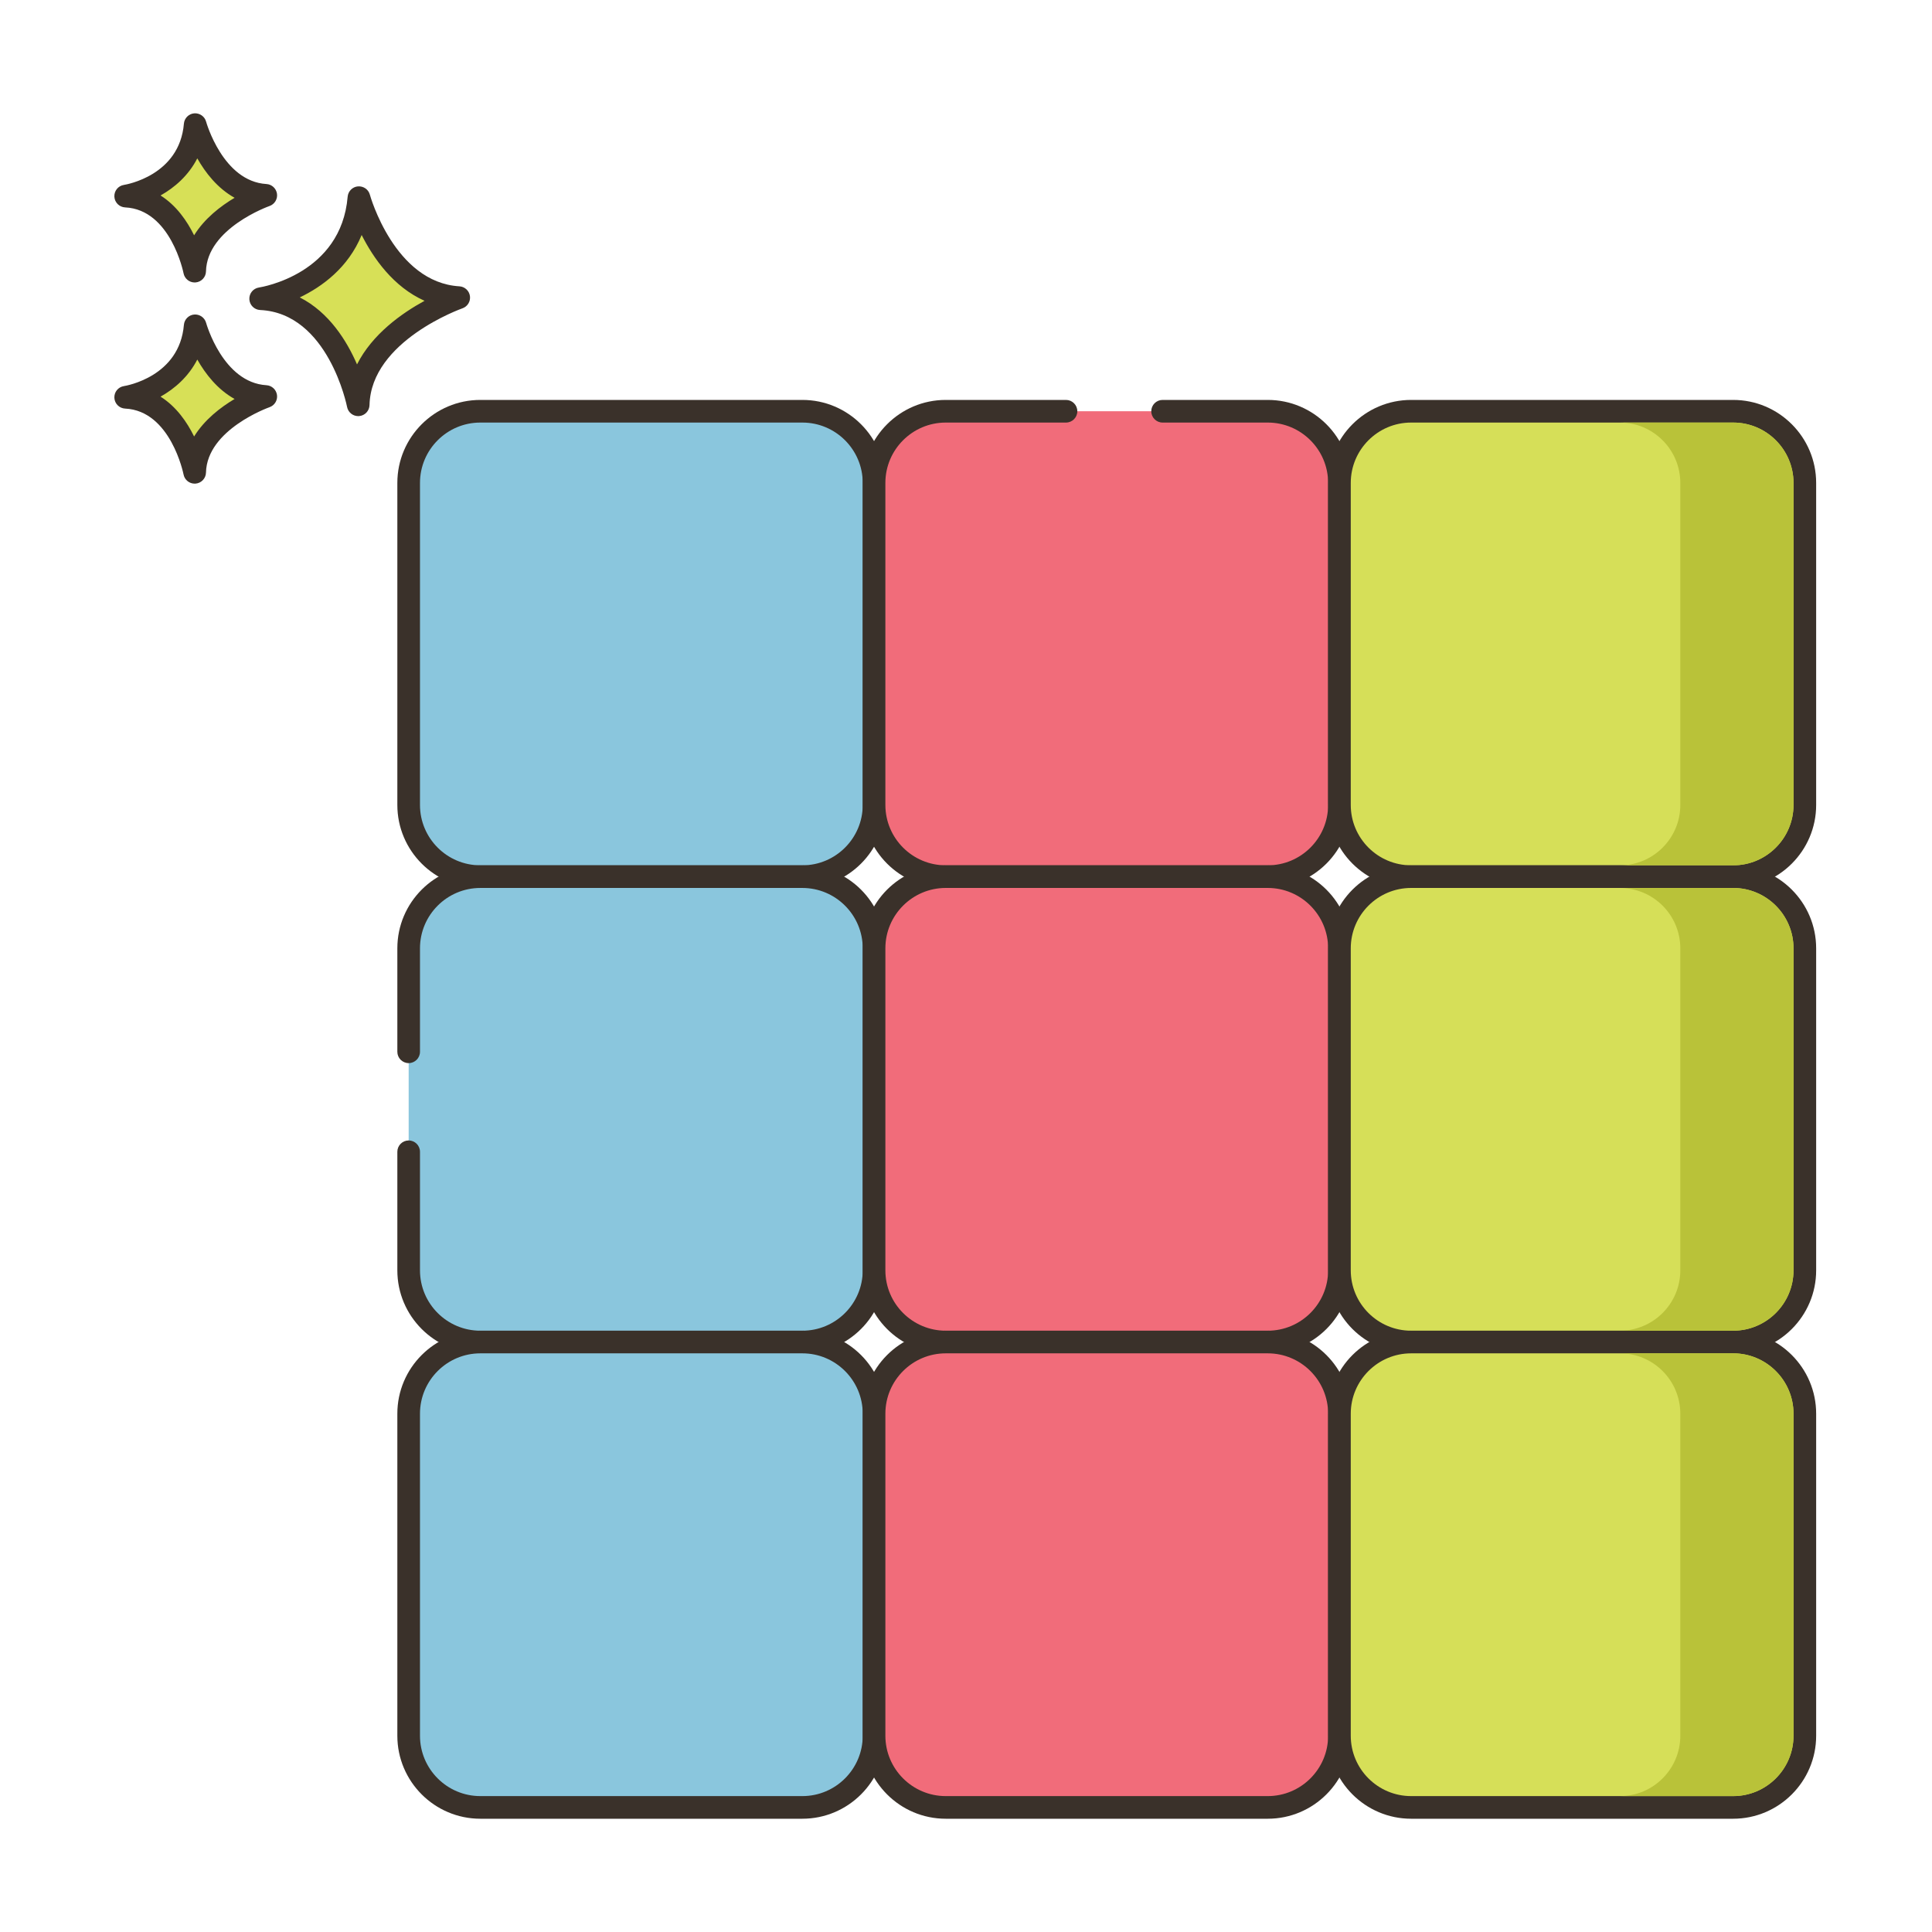 <?xml version="1.0" encoding="utf-8"?>
<!-- Generator: Adobe Illustrator 22.0.1, SVG Export Plug-In . SVG Version: 6.00 Build 0)  -->
<svg version="1.1" id="Layer_1" xmlns="http://www.w3.org/2000/svg" xmlns:xlink="http://www.w3.org/1999/xlink" x="0px" y="0px"
	 viewBox="0 0 256 256" style="enable-background:new 0 0 256 256;" xml:space="preserve">
<style type="text/css">
	.st0{fill:#3A312A;}
	.st1{fill:#F16C7A;}
	.st2{fill:#D7E057;}
	.st3{fill:#F8E4C8;}
	.st4{fill:#89C4DB;}
	.st5{fill-rule:evenodd;clip-rule:evenodd;fill:#F8E4C8;}
	.st6{fill:#87796F;}
	.st7{fill:#D4DB56;}
	.st8{fill:#F59689;}
	.st9{fill:#6CA6BE;}
	.st10{fill:#695B51;}
	.st11{fill:#F7E3C7;}
	.st12{fill:#8AC6DD;}
	.st13{fill:#6CA8BF;}
	.st14{fill:#D6DF58;}
	.st15{fill:#FAE6CA;}
	.st16{fill:#EF6D7A;}
	.st17{fill:#DDC9AC;}
	.st18{fill:#D24E5C;}
	.st19{fill:#6A5C52;}
	.st20{fill:#B9C239;}
	.st21{fill:#FCE8CB;}
	.st22{fill:#DECAAD;}
	.st23{fill:#D5DE58;}
	.st24{fill:#8AC5DC;}
	.st25{fill:#D34E5C;}
	.st26{fill:#ED6E7A;}
	.st27{fill:#B8C136;}
</style>
<g>
	<g>
		<g>
			<path class="st12" d="M106.318,54.492H63.649c-5.246,0-9.499,4.253-9.499,9.499v42.669c0,5.246,4.253,9.499,9.499,9.499h42.669
				c5.246,0,9.499-4.253,9.499-9.499V63.991C115.817,58.745,111.564,54.492,106.318,54.492z"/>
		</g>
	</g>
	<g>
		<g>
			<path class="st0" d="M106.318,52.992h-42.67c-6.064,0-10.998,4.934-10.998,10.999v42.669c0,6.064,4.934,10.999,10.998,10.999
				h42.67c6.064,0,10.999-4.934,10.999-10.999V63.991C117.317,57.926,112.383,52.992,106.318,52.992z M114.317,106.66
				c0,4.411-3.588,7.999-7.999,7.999h-42.67c-4.41,0-7.998-3.588-7.998-7.999V63.991c0-4.411,3.588-7.999,7.998-7.999h42.67
				c4.411,0,7.999,3.588,7.999,7.999V106.66z"/>
		</g>
	</g>
	<g>
		<g>
			<path class="st1" d="M167.985,54.492h-42.669c-5.246,0-9.499,4.253-9.499,9.499v42.669c0,5.246,4.253,9.499,9.499,9.499h42.669
				c5.246,0,9.499-4.253,9.499-9.499V63.99C177.484,58.745,173.231,54.492,167.985,54.492z"/>
		</g>
	</g>
	<g>
		<g>
			<path class="st0" d="M167.984,52.992h-13.934c-0.828,0-1.5,0.671-1.5,1.5s0.672,1.5,1.5,1.5h13.934
				c4.411,0,7.999,3.588,7.999,7.998v42.67c0,4.411-3.588,7.999-7.999,7.999h-42.669c-4.41,0-7.998-3.588-7.998-7.999V63.99
				c0-4.41,3.588-7.998,7.998-7.998h15.935c0.828,0,1.5-0.671,1.5-1.5s-0.672-1.5-1.5-1.5h-15.935
				c-6.064,0-10.998,4.934-10.998,10.998v42.67c0,6.064,4.934,10.999,10.998,10.999h42.669c6.064,0,10.999-4.934,10.999-10.999
				V63.99C178.983,57.926,174.049,52.992,167.984,52.992z"/>
		</g>
	</g>
	<g>
		<g>
			<path class="st14" d="M229.651,54.492h-42.669c-5.246,0-9.499,4.253-9.499,9.499v42.669c0,5.246,4.253,9.499,9.499,9.499h42.669
				c5.246,0,9.499-4.253,9.499-9.499V63.991C239.15,58.745,234.897,54.492,229.651,54.492z"/>
		</g>
	</g>
	<g>
		<g>
			<path class="st0" d="M229.651,52.992h-42.669c-6.064,0-10.999,4.934-10.999,10.999v42.669c0,6.064,4.935,10.999,10.999,10.999
				h42.669c6.064,0,10.999-4.934,10.999-10.999V63.991C240.65,57.926,235.716,52.992,229.651,52.992z M237.65,106.66
				c0,4.411-3.588,7.999-7.999,7.999h-42.669c-4.411,0-7.999-3.588-7.999-7.999V63.991c0-4.411,3.588-7.999,7.999-7.999h42.669
				c4.411,0,7.999,3.588,7.999,7.999V106.66z"/>
		</g>
	</g>
	<g>
		<g>
			<path class="st12" d="M106.318,116.159H63.649c-5.246,0-9.499,4.253-9.499,9.499v42.669c0,5.246,4.253,9.499,9.499,9.499h42.669
				c5.246,0,9.499-4.253,9.499-9.499v-42.669C115.817,120.411,111.564,116.159,106.318,116.159z"/>
		</g>
	</g>
	<g>
		<g>
			<path class="st0" d="M106.318,114.659h-42.67c-6.064,0-10.998,4.934-10.998,10.999v13.709c0,0.828,0.672,1.5,1.5,1.5
				c0.828,0,1.5-0.672,1.5-1.5v-13.709c0-4.411,3.588-7.999,7.998-7.999h42.67c4.411,0,7.999,3.588,7.999,7.999v42.668
				c0,4.411-3.588,7.999-7.999,7.999h-42.67c-4.41,0-7.998-3.588-7.998-7.999v-15.71c0-0.828-0.672-1.5-1.5-1.5
				c-0.828,0-1.5,0.672-1.5,1.5v15.71c0,6.064,4.934,10.999,10.998,10.999h42.67c6.064,0,10.999-4.935,10.999-10.999v-42.668
				C117.317,119.593,112.383,114.659,106.318,114.659z"/>
		</g>
	</g>
	<g>
		<g>
			<path class="st1" d="M167.985,116.159h-42.669c-5.246,0-9.499,4.253-9.499,9.499v42.669c0,5.246,4.253,9.499,9.499,9.499h42.669
				c5.246,0,9.499-4.253,9.499-9.499v-42.669C177.484,120.411,173.231,116.159,167.985,116.159z"/>
		</g>
	</g>
	<g>
		<g>
			<path class="st0" d="M167.984,114.659h-42.669c-6.064,0-10.998,4.934-10.998,10.999v42.669c0,6.064,4.934,10.999,10.998,10.999
				h42.669c6.064,0,10.999-4.935,10.999-10.999v-42.669C178.983,119.593,174.049,114.659,167.984,114.659z M175.983,168.326
				c0,4.411-3.588,7.999-7.999,7.999h-42.669c-4.41,0-7.998-3.588-7.998-7.999v-42.669c0-4.411,3.588-7.999,7.998-7.999h42.669
				c4.411,0,7.999,3.588,7.999,7.999V168.326z"/>
		</g>
	</g>
	<g>
		<g>
			<path class="st14" d="M229.651,116.159h-42.669c-5.246,0-9.499,4.253-9.499,9.499v42.669c0,5.246,4.253,9.499,9.499,9.499h42.669
				c5.246,0,9.499-4.253,9.499-9.499v-42.669C239.15,120.411,234.897,116.159,229.651,116.159z"/>
		</g>
	</g>
	<g>
		<g>
			<path class="st0" d="M229.651,114.659h-42.669c-6.064,0-10.999,4.934-10.999,10.999v42.669c0,6.064,4.935,10.999,10.999,10.999
				h42.669c6.064,0,10.999-4.935,10.999-10.999v-42.669C240.65,119.593,235.716,114.659,229.651,114.659z M237.65,168.326
				c0,4.411-3.588,7.999-7.999,7.999h-42.669c-4.411,0-7.999-3.588-7.999-7.999v-42.669c0-4.411,3.588-7.999,7.999-7.999h42.669
				c4.411,0,7.999,3.588,7.999,7.999V168.326z"/>
		</g>
	</g>
	<g>
		<g>
			<path class="st12" d="M106.318,177.825H63.649c-5.246,0-9.499,4.253-9.499,9.499v42.669c0,5.246,4.253,9.499,9.499,9.499h42.669
				c5.246,0,9.499-4.253,9.499-9.499v-42.669C115.817,182.078,111.564,177.825,106.318,177.825z"/>
		</g>
	</g>
	<g>
		<g>
			<path class="st0" d="M106.318,176.325h-42.67c-6.064,0-10.998,4.935-10.998,10.999v42.669c0,6.064,4.934,10.999,10.998,10.999
				h42.67c6.064,0,10.999-4.935,10.999-10.999v-42.669C117.317,181.26,112.383,176.325,106.318,176.325z M114.317,229.993
				c0,4.411-3.588,7.999-7.999,7.999h-42.67c-4.41,0-7.998-3.588-7.998-7.999v-42.669c0-4.411,3.588-7.999,7.998-7.999h42.67
				c4.411,0,7.999,3.588,7.999,7.999V229.993z"/>
		</g>
	</g>
	<g>
		<g>
			<path class="st1" d="M167.985,177.825h-42.669c-5.246,0-9.499,4.253-9.499,9.499v42.669c0,5.246,4.253,9.499,9.499,9.499h42.669
				c5.246,0,9.499-4.253,9.499-9.499v-42.669C177.484,182.078,173.231,177.825,167.985,177.825z"/>
		</g>
	</g>
	<g>
		<g>
			<path class="st0" d="M167.984,176.325h-42.669c-6.064,0-10.998,4.935-10.998,10.999v42.669c0,6.064,4.934,10.999,10.998,10.999
				h42.669c6.064,0,10.999-4.935,10.999-10.999v-42.669C178.983,181.26,174.049,176.325,167.984,176.325z M175.983,229.993
				c0,4.411-3.588,7.999-7.999,7.999h-42.669c-4.41,0-7.998-3.588-7.998-7.999v-42.669c0-4.411,3.588-7.999,7.998-7.999h42.669
				c4.411,0,7.999,3.588,7.999,7.999V229.993z"/>
		</g>
	</g>
	<g>
		<g>
			<path class="st14" d="M229.651,177.825h-42.669c-5.246,0-9.499,4.253-9.499,9.499v42.669c0,5.246,4.253,9.499,9.499,9.499h42.669
				c5.246,0,9.499-4.253,9.499-9.499v-42.669C239.15,182.078,234.897,177.825,229.651,177.825z"/>
		</g>
	</g>
	<g>
		<g>
			<path class="st0" d="M229.651,176.325h-42.669c-6.064,0-10.999,4.935-10.999,10.999v42.669c0,6.064,4.935,10.999,10.999,10.999
				h42.669c6.064,0,10.999-4.935,10.999-10.999v-42.669C240.65,181.26,235.716,176.325,229.651,176.325z M237.65,229.993
				c0,4.411-3.588,7.999-7.999,7.999h-42.669c-4.411,0-7.999-3.588-7.999-7.999v-42.669c0-4.411,3.588-7.999,7.999-7.999h42.669
				c4.411,0,7.999,3.588,7.999,7.999V229.993z"/>
		</g>
	</g>
	<g>
		<g>
			<path class="st2" d="M47.561,26.19c-0.974,11.564-13.024,13.39-13.024,13.39c10.347,0.487,12.925,14.059,12.925,14.059
				c0.221-9.677,13.321-14.202,13.321-14.202C50.97,38.85,47.561,26.19,47.561,26.19z"/>
		</g>
	</g>
	<g>
		<g>
			<path class="st0" d="M60.873,37.939c-8.604-0.515-11.832-12.024-11.863-12.141c-0.19-0.702-0.848-1.158-1.584-1.102
				c-0.725,0.066-1.298,0.642-1.359,1.367C45.207,36.28,34.754,38.028,34.313,38.097c-0.763,0.115-1.313,0.79-1.273,1.561
				c0.04,0.77,0.657,1.384,1.428,1.421c9.027,0.425,11.498,12.718,11.521,12.842c0.138,0.711,0.76,1.217,1.473,1.217
				c0.042,0,0.084-0.001,0.126-0.005c0.765-0.064,1.357-0.693,1.375-1.459c0.193-8.509,12.191-12.777,12.313-12.819
				c0.676-0.235,1.092-0.914,0.994-1.623C62.171,38.523,61.587,37.982,60.873,37.939z M47.307,48.285
				c-1.356-3.131-3.708-6.907-7.586-8.876c2.931-1.405,6.408-3.913,8.201-8.272c1.551,3.071,4.2,6.88,8.334,8.722
				C53.248,41.498,49.333,44.263,47.307,48.285z"/>
		</g>
	</g>
	<g>
		<g>
			<path class="st2" d="M25.863,43.171c-0.689,8.179-9.212,9.471-9.212,9.471c7.318,0.344,9.142,9.944,9.142,9.944
				c0.156-6.844,9.422-10.045,9.422-10.045C28.273,52.125,25.863,43.171,25.863,43.171z"/>
		</g>
	</g>
	<g>
		<g>
			<path class="st0" d="M35.305,51.043c-5.767-0.345-7.973-8.186-7.995-8.265c-0.19-0.702-0.863-1.16-1.581-1.102
				c-0.726,0.065-1.3,0.643-1.361,1.368c-0.578,6.871-7.646,8.067-7.941,8.114c-0.763,0.115-1.313,0.79-1.273,1.561
				c0.04,0.77,0.657,1.384,1.428,1.421c6.035,0.284,7.723,8.644,7.738,8.725c0.136,0.713,0.759,1.22,1.473,1.22
				c0.041,0,0.083-0.001,0.124-0.005c0.766-0.063,1.359-0.694,1.377-1.461c0.13-5.709,8.332-8.633,8.412-8.661
				c0.677-0.234,1.094-0.913,0.997-1.622C36.603,51.627,36.019,51.086,35.305,51.043z M25.72,57.837
				c-0.924-1.885-2.34-3.947-4.447-5.279c1.855-1.041,3.697-2.63,4.87-4.916c1.058,1.874,2.655,3.954,4.941,5.223
				C29.234,53.966,27.096,55.606,25.72,57.837z"/>
		</g>
	</g>
	<g>
		<g>
			<path class="st2" d="M25.863,16.513c-0.689,8.179-9.212,9.471-9.212,9.471c7.318,0.344,9.142,9.944,9.142,9.944
				c0.156-6.845,9.422-10.045,9.422-10.045C28.273,25.468,25.863,16.513,25.863,16.513z"/>
		</g>
	</g>
	<g>
		<g>
			<path class="st0" d="M35.305,24.385c-5.767-0.345-7.973-8.186-7.995-8.265c-0.19-0.702-0.863-1.159-1.581-1.102
				c-0.726,0.065-1.3,0.643-1.361,1.368c-0.578,6.871-7.646,8.067-7.941,8.114c-0.763,0.115-1.313,0.79-1.273,1.561
				c0.04,0.77,0.657,1.384,1.428,1.421c6.035,0.284,7.723,8.644,7.738,8.726c0.136,0.713,0.759,1.22,1.473,1.22
				c0.041,0,0.083-0.001,0.124-0.005c0.766-0.063,1.359-0.694,1.377-1.461c0.13-5.709,8.332-8.634,8.413-8.662
				c0.676-0.234,1.093-0.913,0.996-1.622C36.603,24.97,36.019,24.428,35.305,24.385z M25.72,31.18
				c-0.924-1.885-2.34-3.947-4.447-5.279c1.855-1.042,3.697-2.63,4.87-4.917c1.058,1.874,2.655,3.954,4.942,5.224
				C29.235,27.309,27.096,28.948,25.72,31.18z"/>
		</g>
	</g>
	<g>
		<g>
			<path class="st20" d="M229.65,55.992h-15c4.41,0,8,3.59,8,8v42.67c0,4.41-3.59,8-8,8h15c4.41,0,8-3.59,8-8v-42.67
				C237.65,59.582,234.06,55.992,229.65,55.992z"/>
		</g>
	</g>
	<g>
		<g>
			<path class="st20" d="M229.65,117.662h-15c4.41,0,8,3.58,8,8v42.66c0,4.42-3.59,8-8,8h15c4.41,0,8-3.58,8-8v-42.66
				C237.65,121.242,234.06,117.662,229.65,117.662z"/>
		</g>
	</g>
	<g>
		<g>
			<path class="st20" d="M229.65,179.322h-15c4.41,0,8,3.59,8,8v42.67c0,4.41-3.59,8-8,8h15c4.41,0,8-3.59,8-8v-42.67
				C237.65,182.912,234.06,179.322,229.65,179.322z"/>
		</g>
	</g>
</g>
</svg>
